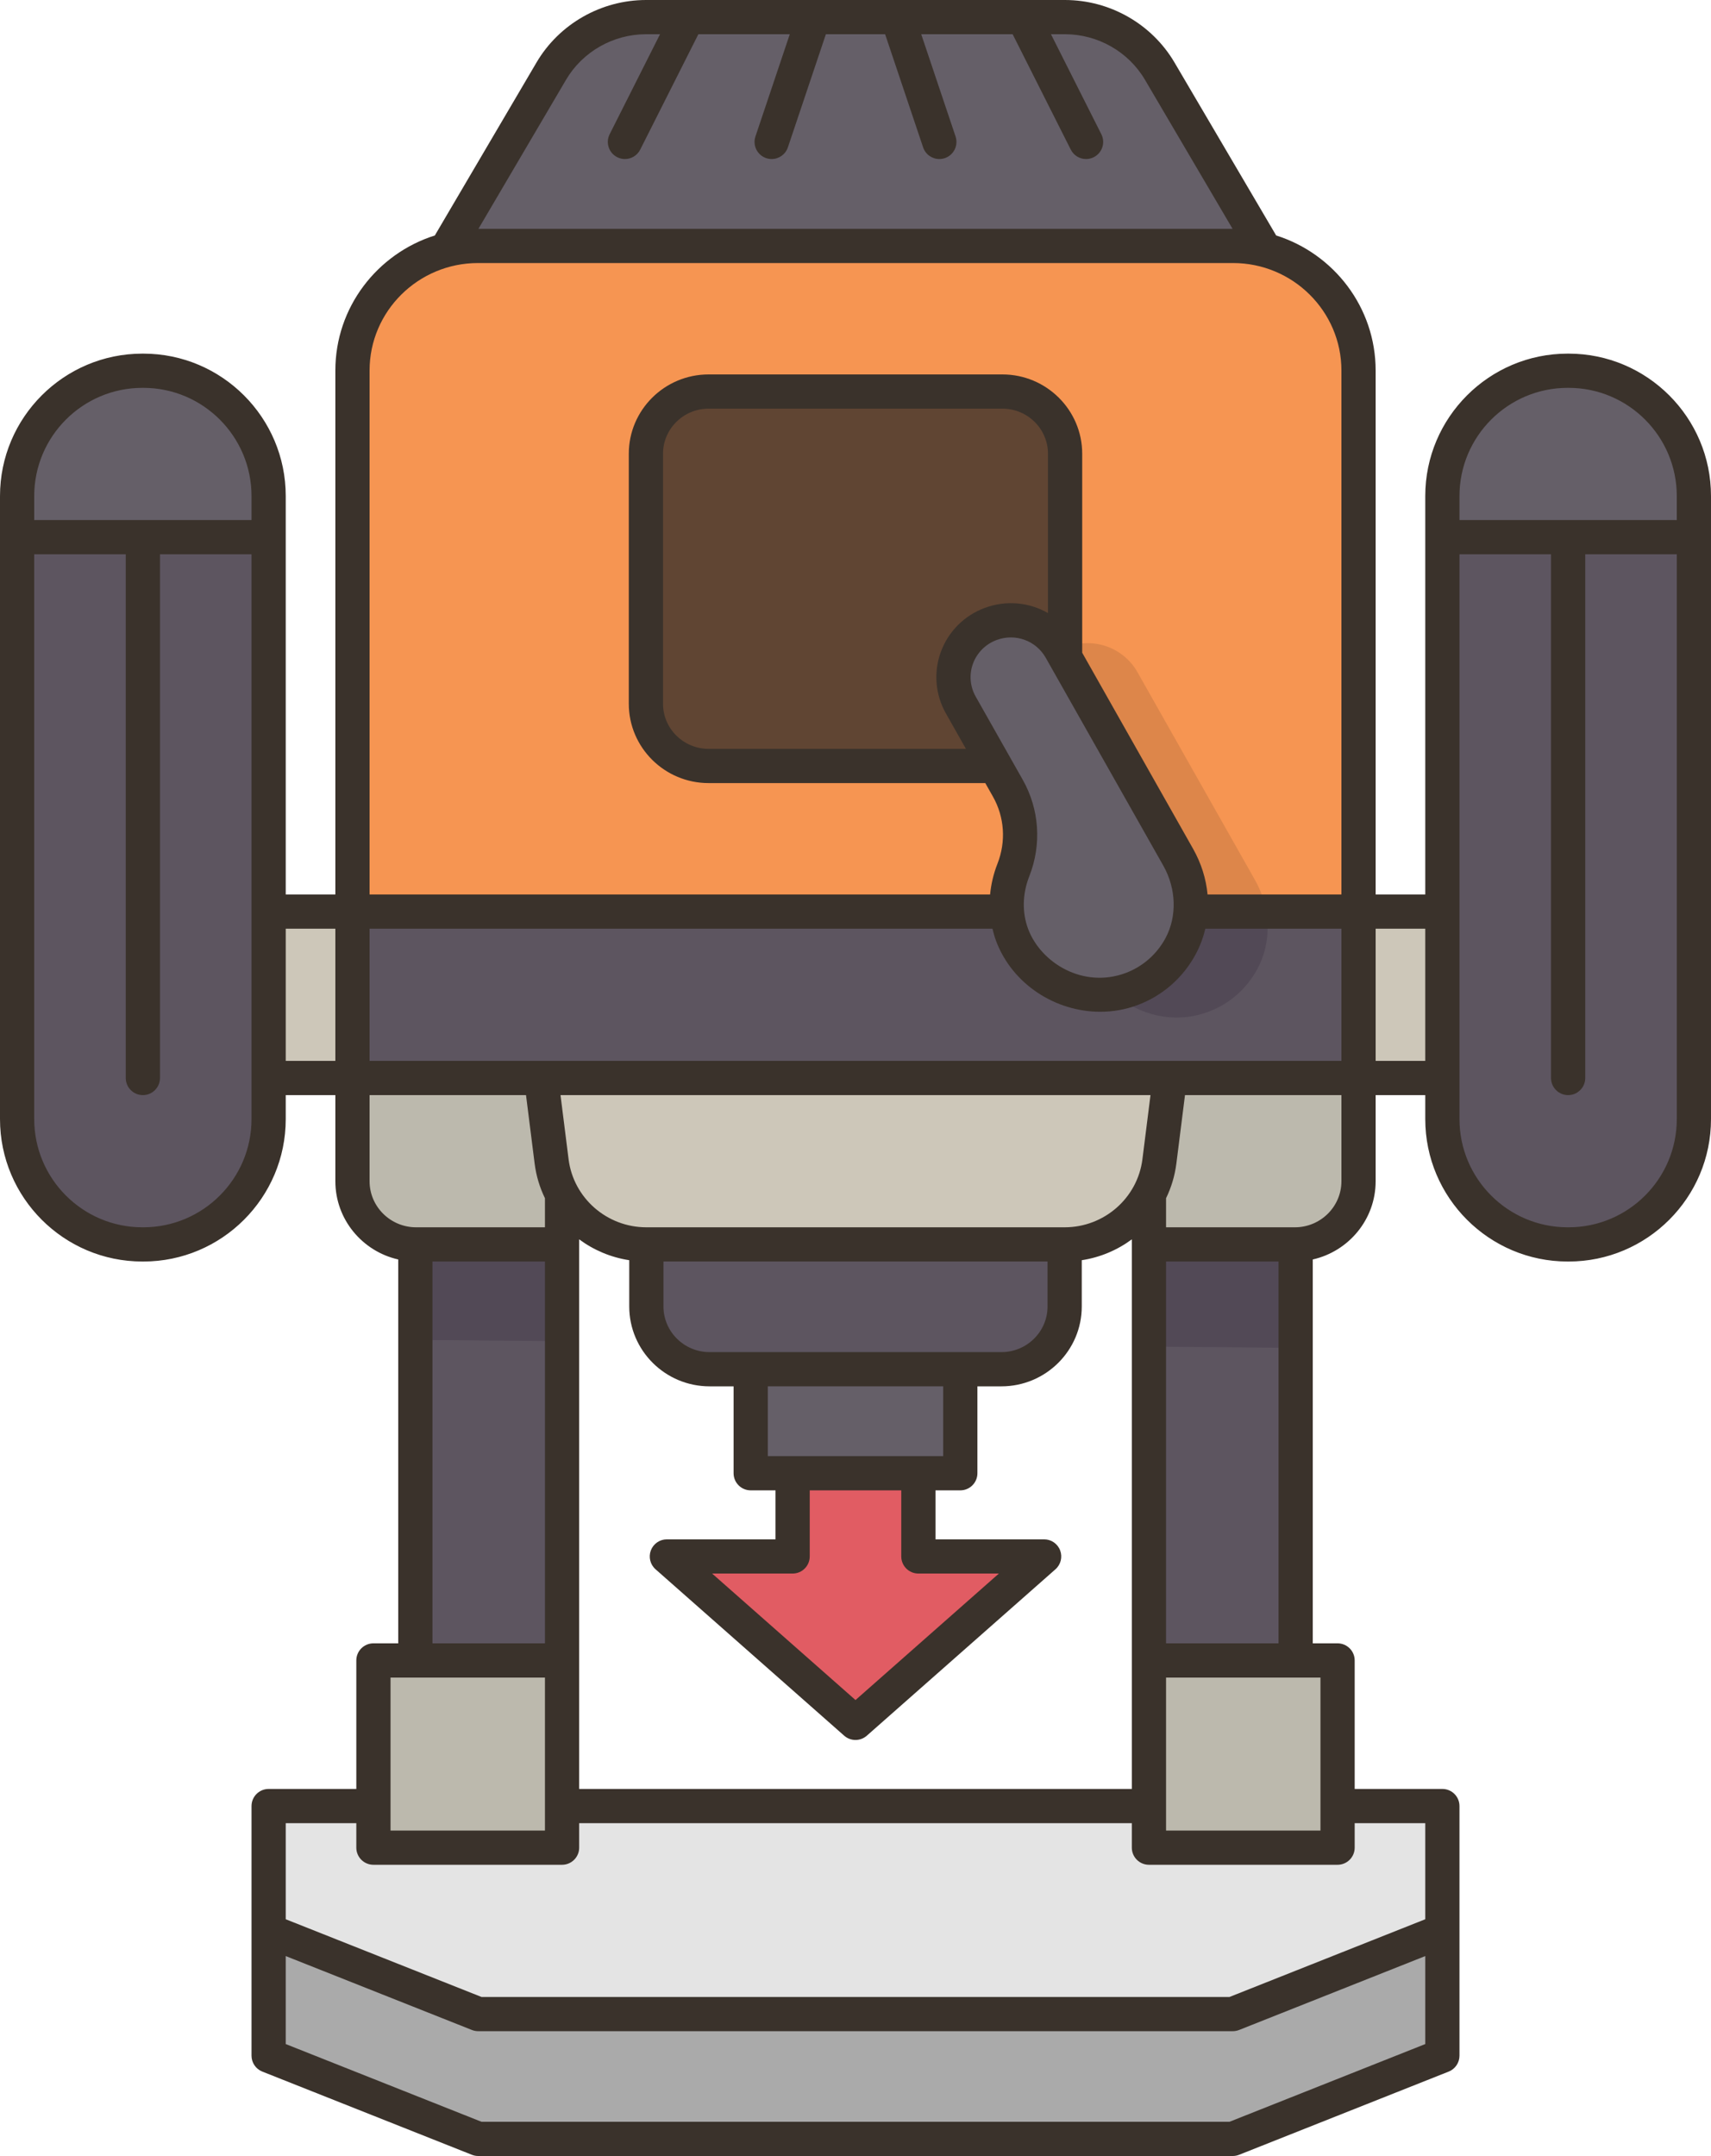 <svg xmlns="http://www.w3.org/2000/svg" enable-background="new 0 0 400 504" viewBox="0 0 400 504" width="400" height="504"><path fill="#655f68" d="M271.13,16.63C266.53,8.81,258.09,4,248.96,4h-9.76h-29.4H200h-9.8h-29.4h-9.76    c-9.13,0-17.57,4.81-22.17,12.63c-8.19,13.94-16.38,27.87-24.57,41.81h191.4C287.51,44.5,279.32,30.57,271.13,16.63z"/><path fill="#cdc7b9" d="M82.4 213.1c26.697 17.532 19.621 29.288 0 38.9H62.8c-23.388-18.854-23.393-31.822 0-38.9H82.4zM337.2 213.1c24.668 12.833 19.508 25.828 0 38.9h-19.6c-19.6-12.971-19.6-25.937 0-38.9H337.2z"/><path fill="#e15c63" d="M244.1,363.84L200,402.75l-44.1-38.91c9.8,0,19.6,0,29.4,0c0-6.48,0-12.96,0-19.45l14.7-10.907    l14.7,10.907c0,6.49,0,12.97,0,19.45C224.5,363.84,234.3,363.84,244.1,363.84z"/><path fill="#aaa" d="M62.8,451.37c0,9.73,0,19.45,0,29.18c16.33,6.48,32.67,12.97,49,19.45c29.4,0,58.8,0,88.2,0    s58.8,0,88.2,0c16.33-6.48,32.67-12.97,49-19.45c0-9.73,0-19.45,0-29.18H62.8z"/><path fill="#e4e4e4" d="M312.7,422.2l-28.854,4.493L268.6,422.2H200h-68.6H87.3c-8.17,0-16.33,0-24.5,0    c0,9.72,0,19.45,0,29.17c16.33,6.49,32.67,12.97,49,19.45c29.4,0,58.8,0,88.2,0s58.8,0,88.2,0c16.33-6.48,32.67-12.96,49-19.45    c0-9.72,0-19.45,0-29.17C329.03,422.2,320.87,422.2,312.7,422.2z"/><path fill="#5d5560" d="M302.9 290.9v97.26c-12.522 8.478-22.625 10.958-34.3 0V290.9h34.12C302.78 290.9 302.84 290.9 302.9 290.9zM131.4 290.9v97.26c-12.879 9.996-22.709 9.43-34.3 0V290.9c.06 0 .12 0 .18 0H131.4z"/><path fill="#bcb9ad" d="M312.7 422.2c0 3.24 0 6.48 0 9.72h-44.1v-9.72-34.04c12.88 0 22.71 0 34.3 0 3.11 0 6.35 0 9.8 0C312.7 399.51 312.7 410.85 312.7 422.2zM131.4 422.2v9.72H87.3c0-3.24 0-6.48 0-9.72 0-11.35 0-22.69 0-34.04 3.45 0 6.69 0 9.8 0 11.59 0 21.42 0 34.3 0V422.2zM273.5 252l-4.9 27.16v11.74h34.12c.06 0 .12 0 .18 0 8.14-.1 14.7-6.67 14.7-14.77V252C302.8 240.074 288.103 240.486 273.5 252zM126.5 252c-12.96-18.796-27.651-18.888-44.1 0v24.13c0 8.1 6.56 14.67 14.7 14.77.06 0 .12 0 .18 0h34.12v-11.74L126.5 252z"/><path fill="#cdc7b9" d="M273.5,252c-0.82,6.5-1.64,13-2.46,19.5c-0.35,2.75-1.19,5.33-2.44,7.66    c-3.77,7.04-11.24,11.74-19.7,11.74L200,303.837L151.1,290.9c-8.46,0-15.93-4.7-19.7-11.74c-1.25-2.33-2.09-4.91-2.44-7.66    c-0.82-6.5-1.64-13-2.46-19.5l71.881-22.411L273.5,252z"/><path fill="#5d5560" d="M248.9,290.9v14.51c0,8.1-6.62,14.67-14.79,14.67h-9.61l-24.5,9.396l-24.5-9.396h-9.61    c-8.17,0-14.79-6.57-14.79-14.67V290.9H200H248.9z"/><polygon fill="#655f68" points="224.5 320.08 224.5 344.39 214.7 344.39 200 344.39 185.3 344.39 175.5 344.39 175.5 320.08 200 320.08"/><path fill="#f69552" d="M295.7,58.44c-2.37-0.62-4.87-0.95-7.44-0.95H200h-88.26c-2.57,0-5.07,0.33-7.44,0.95    c-12.6,3.27-21.9,14.64-21.9,28.17V213.1l115.053,22.23l37.957-22.23h0.01h42.92c12.006,19.377,25.247,16.596,39.26,0V86.61    C317.6,73.08,308.3,61.71,295.7,58.44z"/><path fill="#5d5560" d="M317.6,213.1V252h-44.1H200h-73.5H82.4v-38.9H200h35.41h0.01c0.14,1.88,0.54,3.74,1.22,5.53    c3.89,10.27,16.31,16.89,27.89,12.58c5.1-1.9,9.07-5.55,11.47-10.02c1.37-2.54,2.13-5.29,2.34-8.09H317.6z"/><path fill="#604533" d="M249,106.07v47.57c-0.35-0.61-0.69-1.23-1.04-1.84c-3.23-5.71-10.19-8.23-16.37-5.93    c-7.68,2.86-10.99,11.84-6.97,18.94c2.68,4.75,5.37,9.5,8.06,14.25H200h-34.34c-8.1,0-14.66-6.51-14.66-14.55v-58.44    c0-8.03,6.56-14.54,14.66-14.54H200h34.34C242.44,91.53,249,98.04,249,106.07z"/><path fill="#655f68" d="M275.44,200.39c2.21,3.91,3.23,8.36,2.9,12.71c-0.21,2.8-0.97,5.55-2.34,8.09    c-2.4,4.47-6.37,8.12-11.47,10.02c-11.58,4.31-24-2.31-27.89-12.58c-0.68-1.79-1.08-3.65-1.22-5.53    c-0.27-3.26,0.25-6.58,1.49-9.72c2.46-6.26,2.01-13.27-1.3-19.13c-0.98-1.73-1.95-3.46-2.93-5.19c-2.69-4.75-5.38-9.5-8.06-14.25    c-4.02-7.1-0.71-16.08,6.97-18.94c6.18-2.3,13.14,0.22,16.37,5.93c0.35,0.61,0.69,1.23,1.04,1.84    C257.81,169.23,266.63,184.8,275.44,200.39z"/><path fill="#5d5560" d="M366.6 106.12l29.4 19.45v136.04c0 16.18-13.11 29.29-29.29 29.29h-.22c-16.18 0-29.29-13.11-29.29-29.29V252v-38.9-87.53L366.6 106.12zM33.4 108.843l29.4 16.727v87.53V252v9.61c0 16.18-13.11 29.29-29.29 29.29h-.22C17.11 290.9 4 277.79 4 261.61V125.57L33.4 108.843z"/><path fill="#655f68" d="M396 115.95v9.62h-29.4-29.4v-9.62c0-16.17 13.11-29.28 29.29-29.28h.22C382.89 86.67 396 99.78 396 115.95zM62.8 115.95v9.62H33.4 4v-9.62c0-16.17 13.11-29.28 29.29-29.28h.22C49.69 86.67 62.8 99.78 62.8 115.95z"/><path fill="#dd864a" d="M296.03,213.1h-17.69c0.33-4.35-0.69-8.8-2.9-12.71c-8.81-15.59-17.63-31.16-26.44-46.75v-2.22    c0.18-0.09,0.36-0.16,0.54-0.23c6.18-2.3,13.14,0.22,16.37,5.93c0.35,0.61,0.69,1.23,1.04,1.84    c8.81,15.59,17.63,31.16,26.44,46.75C294.7,208.03,295.59,210.54,296.03,213.1z"/><path fill="#524956" d="M296.03 213.1c.3 1.76.39 3.55.26 5.32-.21 2.8-.97 5.55-2.34 8.09-2.4 4.47-6.37 8.12-11.47 10.02-7.96 2.96-16.32.76-22.03-4.25 1.36-.21 2.72-.57 4.08-1.07 5.1-1.9 9.07-5.55 11.47-10.02 1.37-2.54 2.13-5.29 2.34-8.09H296.03zM302.9 290.9v24.19l-34.3-.31V290.9h34.12C302.78 290.9 302.84 290.9 302.9 290.9zM131.4 290.9v22.63l-34.3-.31V290.9c.06 0 .12 0 .18 0H131.4z"/><path fill="#5d5560" d="M33.4 133.57c-2.209 0-4 1.791-4 4V252c0 2.209 1.791 4 4 4s4-1.791 4-4V137.57C37.4 135.361 35.609 133.57 33.4 133.57zM366.6 133.57c-2.209 0-4 1.791-4 4V252c0 2.209 1.791 4 4 4s4-1.791 4-4V137.57C370.6 135.361 368.809 133.57 366.6 133.57z"/><path fill="#3a322b" d="M33.512,82.667h-0.224C14.933,82.667,0,97.6,0,115.955v145.659   c0,18.355,14.933,33.288,33.288,33.288h0.224c18.355,0,33.288-14.933,33.288-33.288V256h11.6v20.132   c0,8.919,6.297,16.391,14.7,18.29v89.735h-5.8c-2.209,0-4,1.791-4,4v30.04H62.8c-2.209,0-4,1.791-4,4v29.176v29.176   c0,1.64,1,3.113,2.524,3.718l49,19.451c0.47,0.187,0.971,0.282,1.476,0.282h176.4c0.505,0,1.006-0.096,1.476-0.282l49-19.451   c1.523-0.605,2.524-2.078,2.524-3.718v-29.176v-29.176c0-2.209-1.791-4-4-4h-20.5v-30.04c0-2.209-1.791-4-4-4h-5.8v-89.735   c8.403-1.899,14.7-9.371,14.7-18.29V256h11.6v5.614c0,18.355,14.933,33.288,33.288,33.288h0.224   c18.355,0,33.288-14.933,33.288-33.288V115.955c0-18.355-14.933-33.288-33.288-33.288h-0.224   c-18.355,0-33.288,14.933-33.288,33.288v93.144h-11.6V86.611c0-14.771-9.787-27.311-23.257-31.568l-23.769-40.436   C269.279,5.597,259.464,0,248.961,0h-97.922c-10.503,0-20.318,5.597-25.614,14.607l-23.769,40.436   C88.187,59.3,78.4,71.84,78.4,86.611v122.487H66.8v-93.144C66.8,97.6,51.867,82.667,33.512,82.667z M33.288,90.667h0.224   c13.944,0,25.288,11.344,25.288,25.288v5.614H8v-5.614C8,102.011,19.344,90.667,33.288,90.667z M33.512,286.902h-0.224   C19.344,286.902,8,275.558,8,261.614V129.569h21.4V252c0,2.209,1.791,4,4,4s4-1.791,4-4V129.569h21.4v132.045   C58.8,275.558,47.456,286.902,33.512,286.902z M86.4,276.132V256h36.572l2.015,15.999c0.363,2.884,1.196,5.611,2.413,8.11v6.793   H97.283C91.282,286.902,86.4,282.07,86.4,276.132z M232.019,217.098c0.236,0.998,0.513,1.986,0.878,2.948   c3.829,10.096,13.898,16.472,24.321,16.472c2.919,0,5.866-0.5,8.712-1.56c5.816-2.165,10.644-6.381,13.592-11.873   c1.025-1.908,1.776-3.92,2.258-5.988H313.6V248H86.4v-30.902H232.019z M245,143.319c-4.363-2.517-9.753-3.082-14.808-1.201   c0,0,0,0,0,0c-4.773,1.776-8.509,5.528-10.247,10.292c-1.729,4.737-1.295,9.973,1.189,14.365l4.685,8.283h-60.163   c-5.875,0-10.656-4.73-10.656-10.544v-58.441c0-5.814,4.78-10.544,10.656-10.544h68.688c5.875,0,10.656,4.73,10.656,10.544V143.319   z M228.098,162.837c-1.33-2.35-1.562-5.151-0.638-7.684c0.935-2.561,2.947-4.579,5.522-5.538v0   c4.379-1.628,9.213,0.119,11.496,4.156l27.478,48.584c3.043,5.38,3.241,11.873,0.517,16.945c-2.028,3.776-5.343,6.674-9.334,8.16   c-9.896,3.68-19.757-2.329-22.763-10.252c-1.459-3.848-1.37-8.238,0.252-12.362c2.927-7.441,2.368-15.667-1.536-22.57   L228.098,162.837z M135.4,289.718c3.385,2.506,7.384,4.215,11.704,4.876v10.816c0,10.294,8.426,18.67,18.782,18.67h5.614v20.314   c0,2.209,1.791,4,4,4h5.8v11.451h-25.4c-1.664,0-3.153,1.03-3.742,2.585c-0.588,1.556-0.152,3.314,1.096,4.414l44.1,38.902   c0.756,0.667,1.701,1,2.646,1s1.89-0.333,2.646-1l44.1-38.902c1.248-1.1,1.684-2.858,1.096-4.414   c-0.588-1.556-2.078-2.585-3.742-2.585h-25.4v-11.451h5.8c2.209,0,4-1.791,4-4v-20.314h5.614c10.356,0,18.782-8.375,18.782-18.67   v-10.816c4.32-0.66,8.319-2.369,11.704-4.876v128.479H135.4V289.718z M214.7,367.843h18.819L200,397.411l-33.519-29.568H185.3   c2.209,0,4-1.791,4-4v-15.451h21.4v15.451C210.7,366.052,212.491,367.843,214.7,367.843z M179.5,340.393v-16.314h41v16.314H179.5z    M165.886,316.079c-5.945,0-10.782-4.787-10.782-10.67v-10.507h89.792v10.507c0,5.883-4.837,10.67-10.782,10.67H165.886z    M267.075,270.999c-1.142,9.066-8.957,15.903-18.179,15.903h-97.792c-9.222,0-17.038-6.836-18.179-15.903L131.036,256h137.929   L267.075,270.999z M101.1,294.902h26.3v89.255h-26.3V294.902z M91.3,392.157h36.1v35.765H91.3V392.157z M287.436,496H112.564   L66.8,477.833v-20.569l43.524,17.277c0.47,0.187,0.971,0.282,1.476,0.282h176.4c0.505,0,1.006-0.096,1.476-0.282l43.524-17.277   v20.569L287.436,496z M316.7,431.921v-5.725h16.5v22.46l-45.765,18.167h-174.87L66.8,448.657v-22.46h16.5v5.725   c0,2.209,1.791,4,4,4h44.1c2.209,0,4-1.791,4-4v-5.725h129.2v5.725c0,2.209,1.791,4,4,4h44.1   C314.909,435.921,316.7,434.13,316.7,431.921z M308.7,427.921h-36.1v-35.765h36.1V427.921z M272.6,384.157v-89.255h26.3v89.255   H272.6z M313.6,276.132c0,5.938-4.882,10.77-10.883,10.77H272.6v-6.793c1.217-2.499,2.049-5.226,2.413-8.11L277.028,256H313.6   V276.132z M366.712,286.902h-0.224c-13.944,0-25.288-11.344-25.288-25.288V129.569h21.4V252c0,2.209,1.791,4,4,4s4-1.791,4-4   V129.569H392v132.045C392,275.558,380.656,286.902,366.712,286.902z M366.488,90.667h0.224c13.944,0,25.288,11.344,25.288,25.288   v5.614h-50.8v-5.614C341.2,102.011,352.544,90.667,366.488,90.667z M333.2,217.098V248h-11.6v-30.902H333.2z M132.322,18.661   C136.187,12.085,143.359,8,151.039,8h3.266l-11.778,23.376c-0.994,1.973-0.2,4.378,1.772,5.372   c0.577,0.291,1.191,0.429,1.797,0.429c1.462,0,2.872-0.806,3.575-2.201L163.264,8h21.373l-8.029,23.902   c-0.703,2.094,0.424,4.362,2.518,5.066c0.423,0.142,0.852,0.209,1.274,0.209c1.671,0,3.229-1.056,3.792-2.727L193.076,8h13.847   l8.885,26.45c0.562,1.671,2.12,2.727,3.792,2.727c0.422,0,0.852-0.067,1.274-0.209c2.094-0.704,3.221-2.972,2.518-5.066L215.363,8   h21.373l13.591,26.976c0.703,1.396,2.112,2.201,3.575,2.201c0.605,0,1.22-0.138,1.797-0.429c1.973-0.994,2.767-3.399,1.772-5.372   L245.695,8h3.266c7.68,0,14.852,4.085,18.717,10.661l20.473,34.829H111.849L132.322,18.661z M86.4,86.611   c0-13.852,11.369-25.121,25.344-25.121h176.512c13.975,0,25.344,11.269,25.344,25.121v122.487h-31.294   c-0.343-3.652-1.47-7.292-3.387-10.68L253,152.589v-46.515c0-10.226-8.369-18.544-18.656-18.544h-68.688   c-10.287,0-18.656,8.319-18.656,18.544v58.441c0,10.225,8.369,18.544,18.656,18.544h64.687l1.786,3.158   c2.711,4.793,3.095,10.516,1.055,15.703c-0.923,2.346-1.487,4.763-1.716,7.179H86.4V86.611z M78.4,217.098V248H66.8v-30.902H78.4z"/></svg>